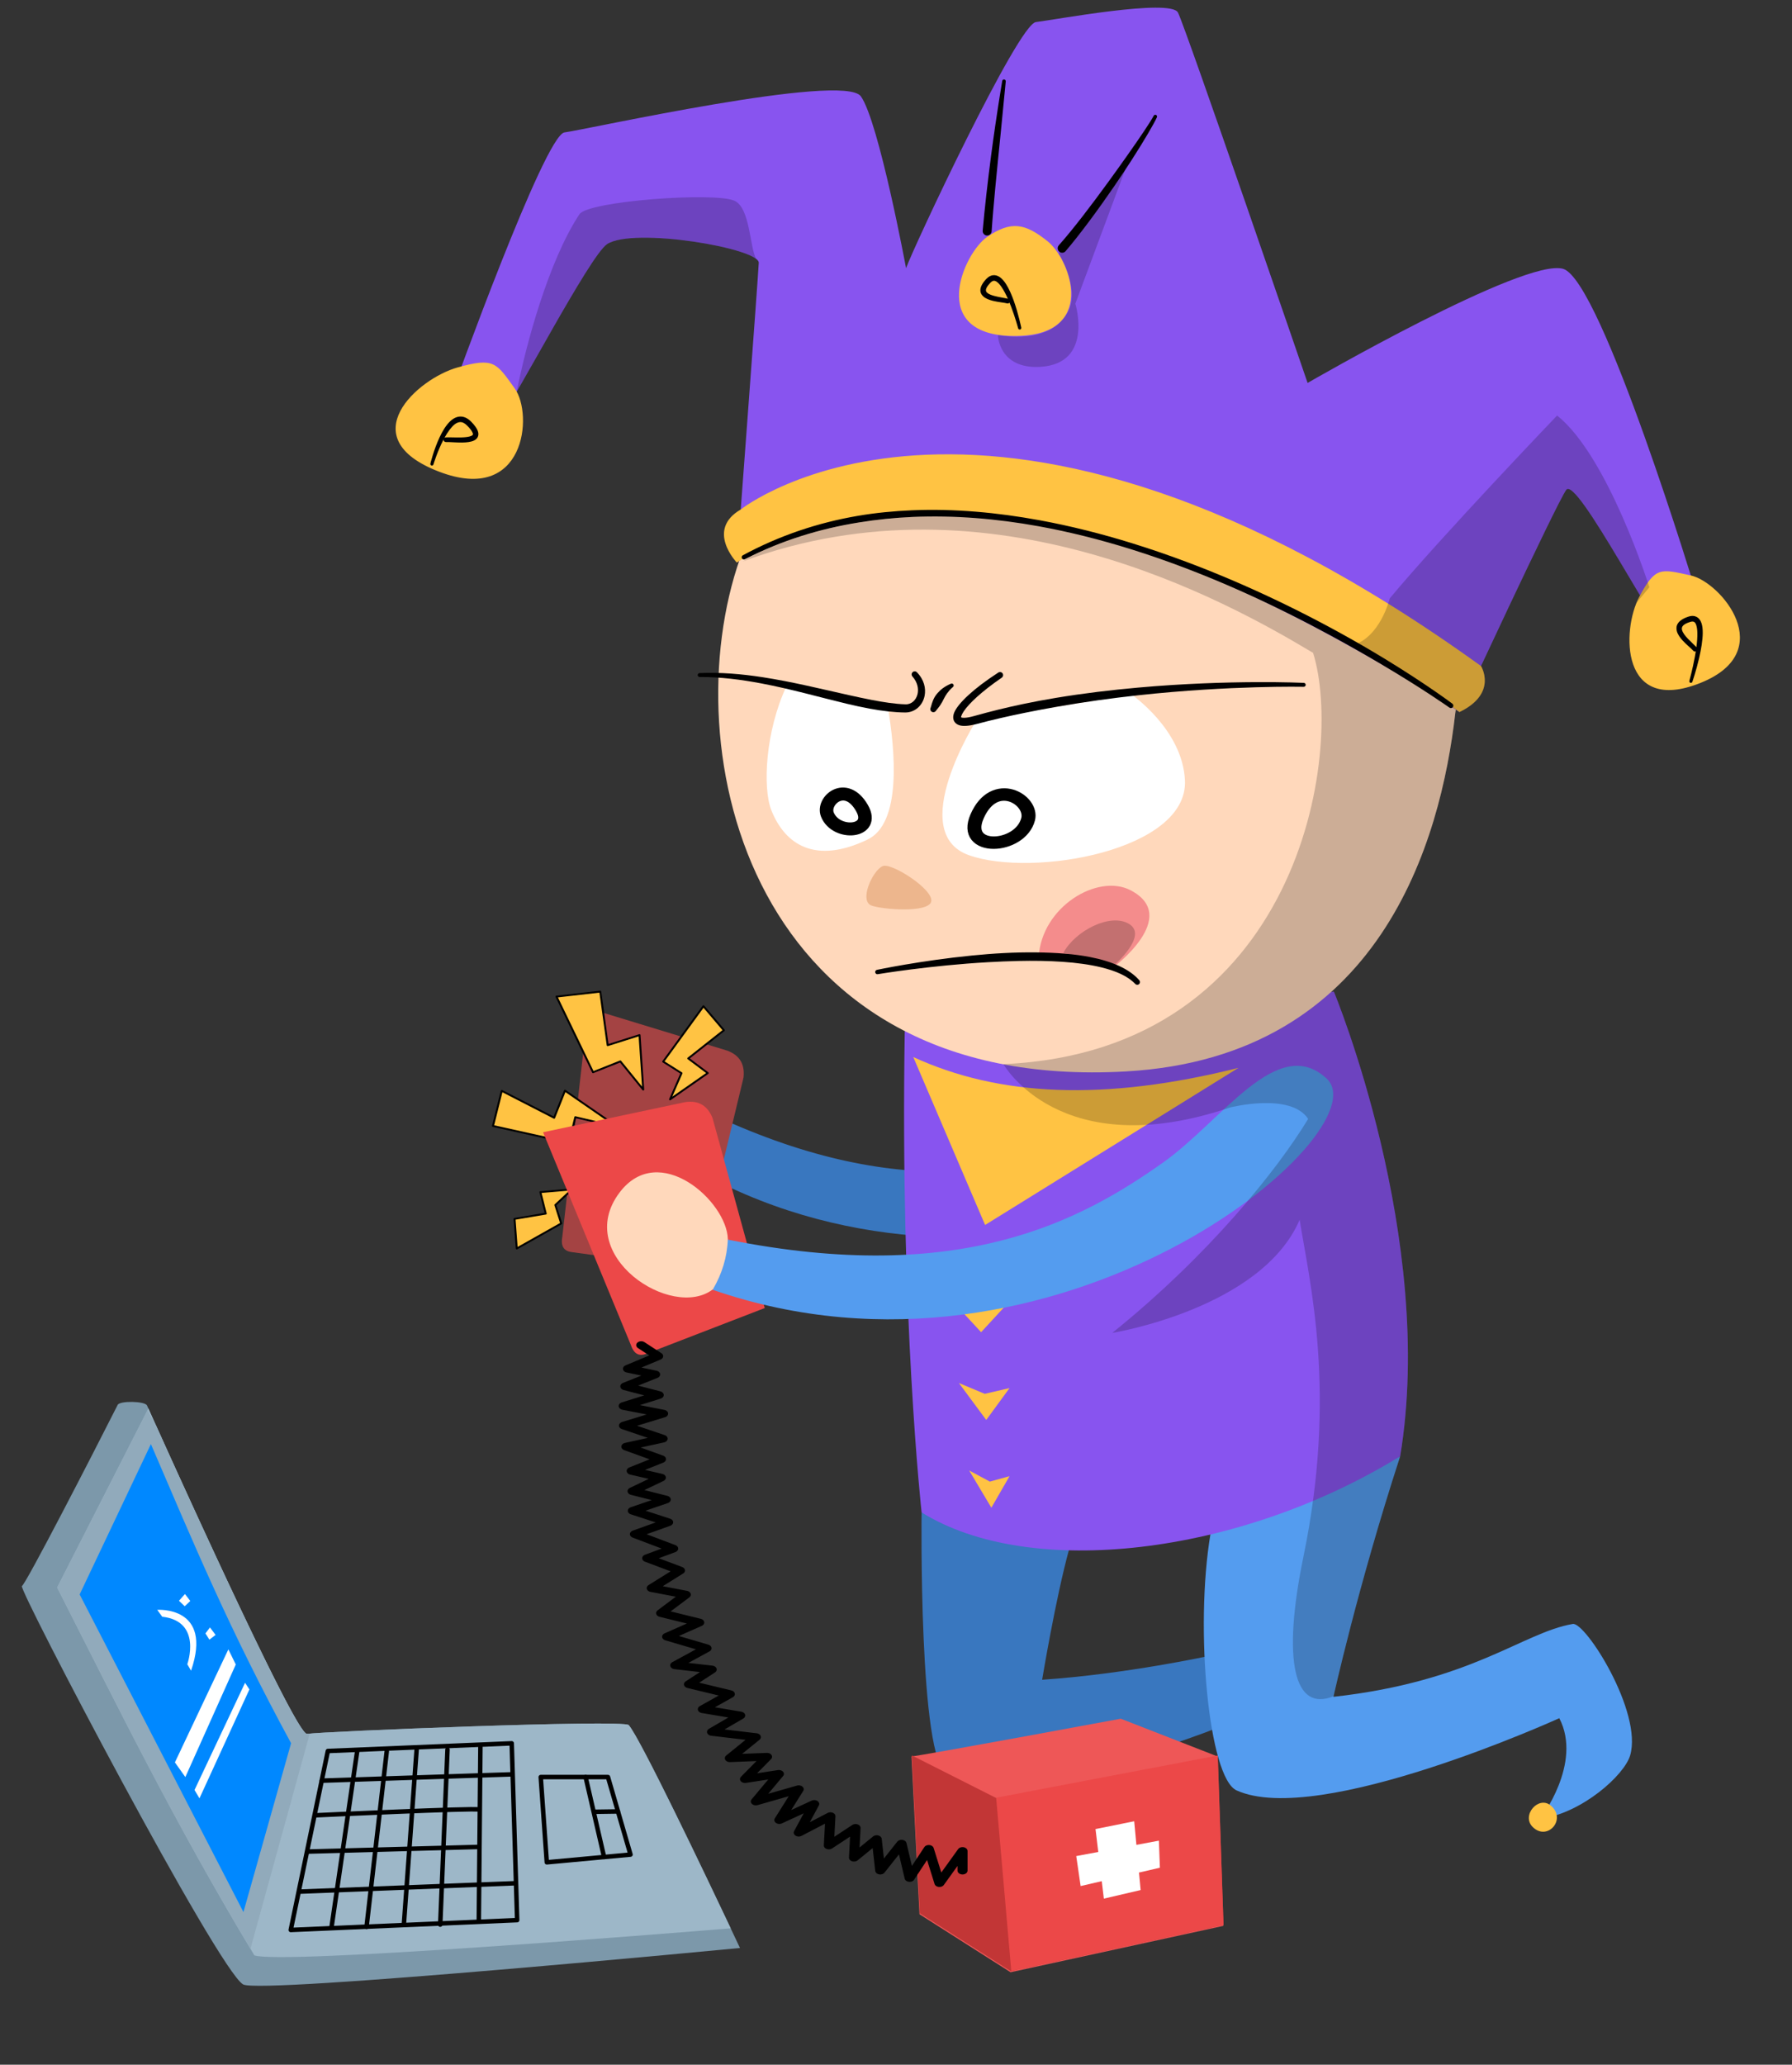 <?xml version="1.0" encoding="UTF-8" standalone="no"?>
<svg
   xmlns:dc="http://purl.org/dc/elements/1.1/"
   xmlns:cc="http://creativecommons.org/ns#"
   xmlns:rdf="http://www.w3.org/1999/02/22-rdf-syntax-ns#"
   xmlns:svg="http://www.w3.org/2000/svg"
   xmlns="http://www.w3.org/2000/svg"
   xmlns:sodipodi="http://sodipodi.sourceforge.net/DTD/sodipodi-0.dtd"
   xmlns:inkscape="http://www.inkscape.org/namespaces/inkscape"
   width="100%"
   height="100%"
   viewBox="0 0 799 920"
   version="1.1"
   xml:space="preserve"
   style="fill-rule:evenodd;clip-rule:evenodd;stroke-linecap:round;stroke-linejoin:round;stroke-miterlimit:1.5;"
   id="svg161"
   sodipodi:docname="jester_bluescreen.svg"
   inkscape:version="1.0.1 (3bc2e813f5, 2020-09-07)"><rect x="0" y="0" width="799" height="920" fill="#333333" stroke="none"/><defs
   id="defs165" /><sodipodi:namedview
   pagecolor="#ffffff"
   bordercolor="#666666"
   borderopacity="1"
   objecttolerance="10"
   gridtolerance="10"
   guidetolerance="10"
   inkscape:pageopacity="0"
   inkscape:pageshadow="2"
   inkscape:window-width="1998"
   inkscape:window-height="1081"
   id="namedview163"
   showgrid="false"
   inkscape:zoom="0.69093801"
   inkscape:cx="-1.1040587"
   inkscape:cy="381.79347"
   inkscape:window-x="26"
   inkscape:window-y="23"
   inkscape:window-maximized="0"
   inkscape:current-layer="g159"
   inkscape:document-rotation="0" />
    <g
   transform="matrix(1,0,0,1,-352,-566)"
   id="g159">
        <g
   id="colour">
            
            
            
            
            
            
            
            
            
            
            
            
            
            
            
            
            
            
            
            
            
            
            
            
        </g>
        
        <g
   id="g1022"
   transform="matrix(-1,0,0,1,1492.154,-16.153)"><g
     transform="matrix(1.007,-0.293,0.297,1.022,-329.466,137.273)"
     id="g4"
     style="clip-rule:evenodd;fill-rule:evenodd;stroke-linecap:round;stroke-linejoin:round;stroke-miterlimit:1.5">
                <path
   d="m 827.34,1169.46 c -142.046,49.12 -276.141,-65.09 -252.54,-86.84 20.212,-18.62 42.865,17.32 67.418,34.65 33.675,23.76 83.08,50.82 179.007,31.54"
   style="fill:#3977bf"
   id="path2" />
            </g><g
     transform="translate(129.093,-9.413)"
     id="g8"
     style="clip-rule:evenodd;fill-rule:evenodd;stroke-linecap:round;stroke-linejoin:round;stroke-miterlimit:1.5">
                <path
   d="m 467.77,1361.29 c 34.2,13.29 96.059,31.85 121.146,20.48 12.581,-5.7 11.23,-116.29 11.23,-116.29 l -65.794,16.33 c 6.061,21.98 12.047,58.23 12.047,58.23 -37.596,-2.54 -75.078,-10.77 -75.078,-10.77 z"
   style="fill:#3977bf"
   id="path6" />
            </g><path
     d="m 515.862,1231.05 c 18.989,58.26 29.749,107.18 29.749,107.18 -61.9,-6.88 -84.325,-28.63 -106.717,-32.47 -5.634,-0.97 -31.258,39.33 -25.564,58.61 2.557,8.66 21.192,25.6 40.124,28.28 0,0 -19.067,-24.71 -8.54,-44.9 0,0 107.252,48.78 143.891,32.17 12.419,-5.63 18.751,-72.15 11.61,-114.41 z"
     style="clip-rule:evenodd;fill:#549cef;fill-rule:evenodd;stroke-linecap:round;stroke-linejoin:round;stroke-miterlimit:1.5"
     id="path10" /><path
     d="m 515.862,1231.05 c 72.024,44.25 165.053,55.05 213.377,25.01 0,0 9.631,-86.93 7.509,-214.47 L 545.421,1024 c 0,0 -45.704,109.94 -29.559,207.05 z"
     style="clip-rule:evenodd;fill:#8854ef;fill-rule:evenodd;stroke-linecap:round;stroke-linejoin:round;stroke-miterlimit:1.5"
     id="path12" /><path
     d="m 690.029,1239.9 8.102,14.07 9.899,-16.6 -9.217,4.96 z m 0.003,-39.24 10.39,14.21 12.187,-16.47 -11.505,4.82 z m -0.586,-39.28 13.267,14.38 15.063,-16.3 -14.381,4.66 z m 43.509,-108.23 c -38.054,17.5 -84.918,19.88 -144.997,4.82 l 112.971,70.01 z"
     style="clip-rule:evenodd;fill:#ffc343;fill-rule:evenodd;stroke-linecap:round;stroke-linejoin:round;stroke-miterlimit:1.5"
     id="path14" /><g
     transform="rotate(-12.537,612.699,1048.617)"
     id="g18"
     style="clip-rule:evenodd;fill-rule:evenodd;stroke-linecap:round;stroke-linejoin:round;stroke-miterlimit:1.5">
                <path
   d="m 875.279,1089.37 -64.751,5.01 c -6.111,0.93 -8.943,4.6 -9.532,10.15 l 1.552,87.87 55.912,4.61 c 3.4,0.42 5.801,-0.81 6.005,-5.68 z"
   style="fill:#a44343"
   id="path16" />
            </g><g
     transform="matrix(0.864,-0.102,0.097,0.82,5.272,287.855)"
     id="g22"
     style="clip-rule:evenodd;fill:#ffc343;fill-opacity:1;fill-rule:evenodd;stroke:#000000;stroke-linecap:round;stroke-linejoin:round;stroke-miterlimit:1.5;stroke-opacity:1">
                <path
   d="m 892.986,1116.29 15.952,3.46 -4.019,11.19 15.563,4.79 -2.904,15.73 -21.122,-16.24 4.097,-9.51 z m -19.6,-36.23 29.152,-16.24 3.88,15.22 28.276,-11.1 2.361,19.36 -39.703,4.25 -1.682,-14.17 z m -24.861,-18.22 -17.601,-16.48 10.802,-6.61 -16.431,-17.34 11.841,-11.6 17.157,32.23 -10.011,5.04 z m 14.242,-3.55 5.158,-28.96 15.601,7.42 6.999,-28.24 21.986,5.44 -23.154,38.23 -13.246,-7.55 z"
   style="fill:#ffc343;fill-opacity:1;stroke:#000000;stroke-opacity:1"
   id="path20" />
            </g><g
     transform="rotate(16.386,896.031,1166.98)"
     id="g26"
     style="clip-rule:evenodd;fill-rule:evenodd;stroke-linecap:round;stroke-linejoin:round;stroke-miterlimit:1.5">
                <path
   d="m 875.279,1089.37 -64.751,5.01 c -6.111,0.93 -8.943,4.6 -9.532,10.15 l 1.552,87.87 55.912,4.61 c 3.4,0.42 5.801,-0.81 6.005,-5.68 z"
   style="fill:#ec4848"
   id="path24" />
            </g><g
     transform="matrix(1.084,0,0,1.084,-74.416,-110.84)"
     id="g30"
     style="clip-rule:evenodd;fill-rule:evenodd;stroke-linecap:round;stroke-linejoin:round;stroke-miterlimit:1.5">
                <path
   d="m 827.34,1169.46 c -142.046,49.12 -276.141,-65.09 -252.54,-86.84 20.212,-18.62 42.865,17.32 67.418,34.65 33.675,23.76 83.08,50.82 179.007,31.54"
   style="fill:#549cef"
   id="path28" />
            </g><path
     d="m 815.631,1134.25 c 0.438,-16.8 30.698,-43.96 48.275,-20.73 21.128,27.93 -23.402,57.23 -41.648,43.1 -3.991,-6.85 -6.338,-14.26 -6.627,-22.37 z m -5.413,-303.234 c -0.381,-1.086 -10.172,-32.342 -10.172,-32.342 L 651.85,785.19 l -163.988,89.78 3.457,25.192 c 6.466,56.075 32.922,152.908 146.728,159.398 168.032,9.59 202.022,-143.526 172.171,-228.544 z"
     style="clip-rule:evenodd;fill:#ffd8bb;fill-rule:evenodd;stroke-linecap:round;stroke-linejoin:round;stroke-miterlimit:1.5"
     id="path32" /><g
     transform="matrix(-0.981,-0.049,0.06,-1.199,1403.62,2172.01)"
     id="g36"
     style="clip-rule:evenodd;fill-rule:evenodd;stroke-linecap:round;stroke-linejoin:round;stroke-miterlimit:1.5">
                <path
   d="m 722.752,960.164 c 2.543,-1.5 23.043,-4.085 27.218,-0.693 4.407,3.58 -14.518,15.008 -19.873,14.936 -4.233,-0.057 -12.114,-11.43 -7.345,-14.243 z"
   style="fill:#edb68d"
   id="path34" />
            </g><path
     d="m 704.791,903.123 c 0,0 31.796,50.065 3.29,60.109 -28.507,10.045 -97.66,-2.124 -96.263,-33.294 1.021,-22.799 23.965,-38.42 23.965,-38.42 z m 84.611,-15.395 -44.914,8.284 c -3.695,21.395 -6.263,52.979 8.838,60.223 23.34,11.196 36.798,2.293 42.906,-13.047 3.934,-9.879 2.726,-35.184 -6.83,-55.46 z"
     style="clip-rule:evenodd;fill:#ffffff;fill-rule:evenodd;stroke-linecap:round;stroke-linejoin:round;stroke-miterlimit:1.5"
     id="path38" /><g
     transform="matrix(1.072,0.213,-0.172,0.868,130.835,-5.511)"
     id="g42"
     style="clip-rule:evenodd;fill-rule:evenodd;stroke-linecap:round;stroke-linejoin:round;stroke-miterlimit:1.5">
                <path
   d="m 641.619,1016.26 c 0,0 -31.369,-18.382 -13.11,-36.455 11.744,-11.626 36.895,-0.675 42.078,24.035"
   style="fill:#f48c8c"
   id="path40" />
            </g><path
     d="m 736.17,701.648 c -2.948,-8.496 -49.878,-108.732 -57.888,-109.66 -8.011,-0.927 -60.011,-10.651 -63.347,-4.251 -3.335,6.4 -57.799,165.046 -57.799,165.046 0,0 -96.841,-56.05 -113.982,-50.826 -17.141,5.223 -59.564,145.246 -59.564,145.246 l 5.58,29.827 c 11.369,-10.741 47.969,-83.331 52.678,-76.569 4.709,6.761 47.556,98.957 47.556,98.957 151.164,-96.893 259.638,-111.406 322.238,-66.613 0,0 -9.512,-127.059 -9.797,-133.536 -0.285,-6.476 55.94,-16.047 67.628,-8.342 7.818,5.154 41.498,70.209 46.585,75.562 5.087,5.352 22.588,-9.375 22.588,-9.375 0,0 -41.324,-114.898 -50.188,-115.959 -8.864,-1.061 -124.535,-26.887 -132.159,-16.056 -8.021,11.395 -20.129,76.549 -20.129,76.549 z"
     style="clip-rule:evenodd;fill:#8854ef;fill-rule:evenodd;stroke-linecap:round;stroke-linejoin:round;stroke-miterlimit:1.5"
     id="path44" /><path
     d="m 1074.61,1208.4 c 0.92,-1.95 12.11,-2.17 13.08,-0.25 11.07,21.91 41.04,80.05 42.69,80.71 2.01,0.81 -87.52,171.34 -98.65,177.53 -7.78,4.32 -221.512,-16.25 -221.512,-16.25 0,0 43.352,-92.29 49.61,-99.32 2.302,-2.58 136.912,2.84 143.452,3.93 5.43,0.9 71.16,-145.99 71.33,-146.35 z"
     style="clip-rule:evenodd;fill:#7c98aa;fill-rule:evenodd;stroke-linecap:round;stroke-linejoin:round;stroke-miterlimit:1.5"
     id="path46" /><path
     d="m 1074,1209.76 40.67,79.77 c -27.94,54.92 -51.9,104.01 -87.94,163.91 -12.18,4.11 -183.451,-9.69 -212.377,-12.06 10.985,-23.2 40.405,-84.87 45.475,-90.56 2.302,-2.58 136.912,2.84 143.452,3.93 5.12,0.85 64.08,-130.2 70.72,-144.99 z"
     style="clip-rule:evenodd;fill:#9db7c8;fill-rule:evenodd;stroke-linecap:round;stroke-linejoin:round;stroke-miterlimit:1.5"
     id="path48" /><path
     d="m 1074.35,1210.44 40.32,79.09 c -27.49,54.02 -51.11,102.41 -86.18,160.99 l -26.45,-95.91 c 0.58,0.06 1,0.1 1.24,0.14 4.6,0.77 52.65,-104.93 67.19,-137.14 z"
     style="clip-rule:evenodd;fill:#91aabb;fill-rule:evenodd;stroke-linecap:round;stroke-linejoin:round;stroke-miterlimit:1.5"
     id="path50" /><g
     transform="matrix(1.012,0,0,1.127,1.462,-204.731)"
     id="g54"
     style="clip-rule:evenodd;fill-rule:evenodd;stroke-linecap:round;stroke-linejoin:round;stroke-miterlimit:1.5">
                <path
   d="m 586.242,1459.65 2.544,-67 42.604,-14.91 c 0,0 87.922,14.64 92.217,14.91 l -3.531,62.4 -40.126,22.93 z"
   style="fill:#ee5757"
   id="path52" />
            </g><path
     d="m 733.534,1364.36 c 0.027,0.01 0.051,0.01 0.074,0.01 l -3.573,70.31 -40.599,25.83 -94.814,-20.65 2.512,-73.67 93.781,19.69 z"
     style="clip-rule:evenodd;fill:#c23636;fill-rule:evenodd;stroke-linecap:round;stroke-linejoin:round;stroke-miterlimit:1.5"
     id="path56" /><path
     d="m 695.997,1383.18 -6.747,77.28 -94.628,-20.6 2.574,-75.49 z"
     style="clip-rule:evenodd;fill:#ec4848;fill-rule:evenodd;stroke-linecap:round;stroke-linejoin:round;stroke-miterlimit:1.5"
     id="path58" /><path
     d="m 633.467,1404.19 0.984,-10.51 17.243,3.46 -1.224,10.22 9.816,1.83 -1.954,13.36 -9.42,-2.18 -0.932,7.78 -16.4,-3.82 0.73,-7.8 -9.321,-2.15 0.45,-12.06 z"
     style="clip-rule:evenodd;fill:#ffffff;fill-rule:evenodd;stroke-linecap:round;stroke-linejoin:round;stroke-miterlimit:1.5"
     id="path60" /><path
     d="m 448.698,1386.68 c 2.723,-2.3 6.063,-1.2 8.054,1.13 1.992,2.33 2.634,5.89 -0.04,8.48 -6.54,6.35 -15.227,-3.51 -8.014,-9.61 z m 31.135,-507.763 c 0,0 -7.68,12.162 9.571,20.501 0,0 200.947,-144.668 322.238,-66.613 0,0 13.969,-14.511 -1.765,-23.631 0,0 -110.83,-88.303 -330.044,69.743 z m -93.504,-40.366 c -13.459,2.927 -39.412,33.844 -4.41,47.885 35.763,14.346 35.234,-23.474 27.355,-38.292 -7.252,-13.64 -9.486,-12.519 -22.945,-9.593 z m 524.296,-83.275 c -8.307,11.572 -4.662,51.793 33.784,37.038 39.284,-15.077 9.446,-41.498 -8.279,-46.436 -16.314,-4.545 -17.198,-2.174 -25.505,9.398 z M 673.193,689.549 c -10.784,8.568 -22.582,42.681 15.128,42.329 38.532,-0.361 22.129,-37.035 11.691,-44.161 -10.729,-7.327 -16.928,-6.026 -26.819,1.832 z"
     style="clip-rule:evenodd;fill:#ffc343;fill-rule:evenodd;stroke-linecap:round;stroke-linejoin:round;stroke-miterlimit:1.5"
     id="path62" /><path
     d="m 1010.37,1358.9 c 27.69,-50.97 43.2,-88.44 62.5,-133.29 l 31.77,67 -73.03,141.53 z"
     style="clip-rule:evenodd;fill:#0088ff;fill-rule:evenodd;stroke-linecap:round;stroke-linejoin:round;stroke-miterlimit:1.5"
     id="path64" /><path
     d="m 1030.89,1331.98 22.53,47.76 -2.2,3.72 -22.27,-48.53 z m 4.14,-8.15 22.48,50.15 4.66,-6.53 -23.84,-50.37 z m 21.61,-0.12 c 0,0 -6.87,-19.16 11.18,-21.17 l 2.23,-3.07 c 0,0 -25.04,-1.85 -15.08,27.12 z m -12.61,-13.07 2.76,2.12 1.77,-2.79 -2.02,-2.66 z m 11.28,-15.12 2.49,2.35 2.56,-2.44 -2.67,-3 z"
     style="clip-rule:evenodd;fill:#ffffff;fill-rule:evenodd;stroke-linecap:round;stroke-linejoin:round;stroke-miterlimit:1.5"
     id="path66" /><g
     id="lighting">
            <path
   d="m 554.691,873.058 c -13.865,44.097 5.732,177.502 138.081,183.252 0,0 -25.332,44.97 -101.088,19.31 0,0 -26.888,-6.86 -34.8,5.09 13.973,23.06 44.432,60.83 87.351,95.37 0,0 -66.45,-10.71 -83.556,-50.41 -4.361,27.55 -16.816,76.81 -1.725,149.92 9.663,46.81 4.204,69.6 -13.401,62.37 -0.869,-3.9 -11.507,-51.12 -29.691,-106.91 l -0.186,-1.14 C 500.072,1133.09 545.421,1024 545.421,1024 l 1.156,0.11 C 507.918,989.207 495.48,936.246 491.319,900.162 l -0.249,-1.81 -1.666,1.066 -0.4,-0.197 c -16.693,-8.312 -9.206,-20.249 -9.171,-20.304 -12.918,-27.579 -34.705,-73.746 -37.985,-78.456 -2.992,-4.296 -18.855,23.435 -32.945,46.99 0.123,0.228 0.247,0.458 0.371,0.693 0.429,0.806 0.836,1.68 1.215,2.608 l -5.735,-6.926 c 0,0 18.305,-58.336 41.132,-76.527 0,0 51.363,53.586 74.641,81.505 0,0 4.144,17.623 17.029,21.046 174.464,-101.933 271.39,-37.551 271.39,-37.551 -110.652,-40.944 -215.793,17.677 -254.255,40.759 z m 88.489,138.982 c 0,0 -14.904,-12.925 -6.566,-18.129 8.338,-5.204 24.154,2.979 29.428,12.819 z M 803.023,697.495 c 2.843,-5.015 2.631,-22.853 9.741,-25.934 8.966,-3.886 65.158,0.156 69.048,6.064 13.859,21.048 23.766,58.092 27.858,78.546 l 0.095,0.481 c -11.556,-19.745 -34.082,-61.631 -40.292,-65.725 -10.656,-7.024 -58.331,0.311 -66.45,6.568 z m -107.896,33.996 c -14.979,2.43 -26.86,-1.136 -31.558,-11.299 -4.698,-10.163 4.574,-25.228 4.574,-25.228 l -31.221,-41.344 23.773,63.852 c 0,0 -8.252,26.633 15.478,28.135 18.619,1.179 19.201,-14.156 18.954,-14.116 z"
   style="fill-opacity:0.2"
   id="path69" />
        </g><g
     id="line">
            <g
   transform="matrix(0.998,0.068,-0.06,0.886,60.028,58.453)"
   id="g74">
                <path
   d="m 687.601,879.122 c 9.143,6.099 15.256,11.636 17.968,15.629 0.581,0.857 0.985,1.618 1.187,2.285 0.076,0.254 0.216,0.461 0.052,0.576 -0.292,0.206 -0.723,0.272 -1.269,0.313 -1.148,0.086 -2.669,-0.107 -4.58,-0.564 -7.227,-1.696 -14.57,-3.145 -21.935,-4.302 -4.913,-0.771 -9.834,-1.42 -14.731,-1.956 -12.679,-1.387 -25.188,-2.077 -36.976,-2.354 -41.399,-0.974 -73.89,3.284 -73.89,3.284 -0.481,0.055 -0.831,0.54 -0.782,1.082 0.05,0.541 0.48,0.936 0.961,0.88 0,0 32.417,-3.256 73.608,-1.411 11.697,0.524 24.1,1.473 36.678,2.97 4.847,0.577 9.72,1.227 14.59,1.962 7.289,1.101 14.573,2.379 21.738,3.958 3.507,0.757 5.983,0.685 7.47,0.099 1.225,-0.484 1.984,-1.287 2.375,-2.259 0.47,-1.165 0.467,-2.731 -0.386,-4.576 -1.944,-4.203 -9.003,-10.995 -20.715,-18.294 -0.657,-0.424 -1.495,-0.168 -1.871,0.572 -0.377,0.739 -0.149,1.683 0.508,2.106 z"
   id="path72" />
            </g>
            <g
   transform="matrix(0.913,0.407,-0.362,0.811,391.141,-113.656)"
   id="g78">
                <path
   d="m 716.622,867.725 c -1.587,4.865 -0.759,9.246 1.144,12.297 2.509,4.022 6.939,5.701 10.89,3.729 4.383,-2.242 9.005,-5.326 13.799,-9.026 2.774,-2.142 5.609,-4.488 8.497,-6.978 9.611,-8.286 19.91,-18.051 31.023,-26.717 7.632,-5.952 15.613,-11.433 24.006,-15.574 0.446,-0.209 0.658,-0.787 0.472,-1.29 -0.185,-0.502 -0.699,-0.741 -1.145,-0.532 -8.661,3.836 -16.974,9.005 -24.902,14.753 -11.414,8.276 -22.066,17.654 -31.836,25.801 -2.879,2.401 -5.673,4.706 -8.387,6.845 -4.573,3.602 -8.906,6.745 -13.072,9.002 -2.386,1.324 -5.093,0.22 -6.736,-2.176 -1.511,-2.204 -2.179,-5.447 -1.156,-9.142 0.243,-0.807 -0.141,-1.684 -0.858,-1.958 -0.717,-0.273 -1.496,0.159 -1.739,0.966 z"
   id="path76" />
            </g>
            <g
   transform="matrix(0.998,0.068,-0.06,0.886,60.028,58.453)"
   id="g82">
                <path
   d="m 720.105,891.695 c -0.264,-0.75 -0.456,-1.447 -0.705,-2.141 -0.176,-0.491 -0.357,-0.956 -0.561,-1.411 -0.271,-0.605 -0.56,-1.185 -0.894,-1.726 -0.354,-0.574 -0.75,-1.103 -1.187,-1.603 -1.545,-1.764 -3.392,-3.222 -6.268,-4.366 -0.428,-0.253 -0.959,-0.068 -1.184,0.414 -0.225,0.481 -0.061,1.078 0.367,1.332 1.178,0.989 2.013,1.982 2.758,2.972 0.586,0.778 1.009,1.574 1.453,2.365 0.311,0.554 0.583,1.124 0.901,1.675 0.328,0.571 0.679,1.129 1.064,1.686 0.584,0.843 1.235,1.609 1.95,2.474 0.409,0.716 1.259,0.923 1.895,0.463 0.636,-0.461 0.821,-1.417 0.411,-2.134 z"
   id="path80" />
            </g>
            <g
   transform="matrix(1.1,-0.033,0.03,1,-94.188,15.637)"
   id="g86">
                <path
   d="m 738.764,1023.04 c 0,0 -17.392,-4.66 -38.346,-7.65 -4.209,-0.6 -8.561,-1.13 -12.945,-1.52 -4.348,-0.39 -8.728,-0.64 -13.026,-0.73 -7.745,-0.16 -15.235,0.16 -21.806,1.35 -8.901,1.6 -16.121,4.75 -20.235,9.67 -0.423,0.49 -0.409,1.26 0.03,1.72 0.44,0.47 1.14,0.45 1.563,-0.03 3.12,-3.4 8,-5.52 13.917,-6.91 4.705,-1.1 10.064,-1.72 15.78,-1.96 5.738,-0.25 11.827,-0.13 17.958,0.22 4.007,0.23 8.031,0.55 11.987,0.93 23.609,2.22 44.739,6.83 44.739,6.83 0.48,0.11 0.955,-0.22 1.061,-0.75 0.106,-0.53 -0.197,-1.05 -0.677,-1.17 z"
   id="path84" />
            </g>
            <g
   transform="rotate(-10.34,412.185,874.521)"
   id="g90">
                <path
   d="m 384.892,867.402 c -0.021,0.829 -0.029,1.658 -0.028,2.473 0.011,5.806 0.485,10.924 0.485,10.924 0.047,0.385 -0.227,0.736 -0.613,0.784 -0.385,0.047 -0.736,-0.228 -0.784,-0.613 0,0 -0.785,-5.16 -1.062,-11.047 -0.181,-3.844 -0.139,-7.99 0.436,-11.231 0.292,-1.643 0.734,-3.064 1.323,-4.133 0.669,-1.214 1.553,-2.009 2.591,-2.344 1.024,-0.33 2.253,-0.237 3.692,0.543 4.448,2.443 4.913,5.014 3.914,7.218 -0.595,1.312 -1.838,2.572 -3.292,3.677 -2.017,1.532 -4.424,2.788 -5.495,3.642 -0.34,0.279 -0.804,0.307 -1.167,0.107 z m 0.069,-1.902 c 0.972,-0.757 2.71,-1.79 4.36,-2.997 1.427,-1.045 2.81,-2.21 3.358,-3.484 0.584,-1.358 -0.186,-2.624 -2.926,-4.072 -0.689,-0.369 -1.257,-0.509 -1.745,-0.351 -0.537,0.173 -0.917,0.667 -1.261,1.313 -0.455,0.856 -0.795,1.968 -1.061,3.239 -0.393,1.879 -0.614,4.083 -0.725,6.352 z"
   id="path88" />
            </g>
            <g
   transform="matrix(0.935,0.355,-0.323,0.849,610.374,-156.13)"
   id="g94">
                <path
   d="m 384.881,867.487 c -0.017,0.747 -0.024,1.493 -0.024,2.228 0.005,5.862 0.491,11.066 0.491,11.066 0.052,0.423 -0.218,0.814 -0.603,0.871 -0.385,0.057 -0.74,-0.241 -0.792,-0.664 0,0 -1.001,-6.658 -1.138,-13.483 -0.064,-3.252 0.077,-6.539 0.584,-9.182 0.328,-1.704 0.824,-3.152 1.478,-4.209 0.705,-1.138 1.61,-1.857 2.683,-2.108 0.941,-0.22 2.049,-0.078 3.33,0.616 4.619,2.541 4.982,5.278 3.889,7.558 -0.628,1.31 -1.894,2.572 -3.359,3.671 -1.996,1.496 -4.345,2.72 -5.4,3.558 -0.342,0.281 -0.79,0.296 -1.139,0.078 z m 0.074,-2.068 c 1.112,-0.877 3.293,-2.137 5.16,-3.617 1.099,-0.872 2.094,-1.806 2.554,-2.818 0.302,-0.662 0.234,-1.348 -0.355,-2.052 -0.519,-0.62 -1.342,-1.226 -2.519,-1.849 -0.666,-0.357 -1.228,-0.499 -1.717,-0.386 -0.475,0.11 -0.841,0.476 -1.16,0.974 -0.517,0.809 -0.892,1.93 -1.184,3.239 -0.425,1.902 -0.661,4.169 -0.779,6.509 z"
   id="path92" />
            </g>
            <g
   transform="matrix(-1.156,0.551,0.372,0.78,1064.54,-110.132)"
   id="g98">
                <path
   d="m 384.639,866.932 c 0.013,0.048 0.028,0.095 0.045,0.141 0.218,0.583 0.714,0.795 1.107,0.472 1.005,-0.798 3.194,-1.94 5.123,-3.343 1.412,-1.026 2.68,-2.215 3.38,-3.448 0.457,-0.805 0.694,-1.659 0.714,-2.51 0.023,-0.967 -0.228,-1.991 -0.94,-2.998 -0.635,-0.898 -1.716,-1.836 -3.392,-2.754 -1.667,-0.889 -3.002,-0.805 -4.058,-0.099 -1.186,0.794 -2.064,2.396 -2.629,4.553 -0.699,2.667 -0.948,6.218 -0.932,9.794 0.032,7.108 1.053,14.29 1.053,14.29 0.055,0.442 0.341,0.736 0.639,0.655 0.298,-0.08 0.496,-0.504 0.442,-0.946 0,0 -0.726,-6.961 -0.552,-13.807 z m 0.032,-0.993 c 0.067,-1.731 0.198,-3.432 0.418,-4.988 0.379,-2.679 0.978,-4.926 2.166,-5.841 0.706,-0.544 1.605,-0.523 2.754,0.103 1.163,0.617 1.987,1.22 2.527,1.833 0.36,0.408 0.589,0.729 0.585,1.125 -0.003,0.285 -0.117,0.55 -0.266,0.824 -0.558,1.024 -1.608,1.965 -2.747,2.845 -1.924,1.486 -4.106,2.745 -5.106,3.592 -0.147,0.121 -0.26,0.3 -0.331,0.507 z"
   id="path96" />
            </g>
            <g
   transform="matrix(0.996,-0.058,0.081,0.887,-65.225,158.817)"
   id="g102">
                <path
   d="m 674.106,932.887 c 2.268,15.35 28.351,18.493 22.859,0.112 -6.13,-20.516 -24.322,-10.021 -22.859,-0.112 z"
   style="fill:none;stroke:#000000;stroke-width:6.24px"
   id="path100" />
            </g>
            <g
   transform="matrix(-0.673,-0.132,-0.15,0.647,1364.86,430.499)"
   id="g106">
                <path
   d="m 674.106,932.887 c 2.268,15.35 28.351,18.493 22.859,0.112 -6.13,-20.516 -24.322,-10.021 -22.859,-0.112 z"
   style="fill:none;stroke:#000000;stroke-width:8.75px"
   id="path104" />
            </g>
            <g
   transform="matrix(1.194,0,0,0.922,-164.25,112.647)"
   id="g110">
                <path
   d="m 733.035,1413.24 v -9.47 l 8.617,15.51 3.988,-16.52 7.145,14.04 3.024,-16.55 7.957,12.99 1.314,-15.2 8.486,8.97 -0.585,-14.39 9.972,8.49 -0.588,-14.17 11.836,7.97 -5.789,-13.87 13.028,7.78 -7.239,-14.9 16.017,5.92 -8.61,-13.33 12.659,2.52 -8.234,-10.79 13.895,0.69 -9.71,-10.2 16.372,-2.51 -10.529,-7.94 13.949,-3.02 -10.082,-7.3 15.264,-4.75 -8.49,-7.15 13.617,-2.02 -11.683,-8.24 14.706,-5.59 -11.99,-6.86 14.227,-4.54 -9.209,-8.94 12.726,-3.15 -10.544,-8.51 12.231,-5.93 -9.699,-4.65 14.282,-6.99 -12.401,-5.74 13.182,-5.55 -12.282,-5.43 12.38,-4.05 -10.57,-6.54 10.903,-3.26 -10.944,-5.67 12.929,-6.05 -13.548,-3.85 14.429,-6.33 -14.598,-5.77 14.714,-3.69 -13.081,-5.3 12.48,-4.19 -11.144,-5.76 10.143,-2.75 -11.269,-6.09 6.327,-5.33"
   style="fill:none;stroke:#000000;stroke-width:3.75px"
   id="path108" />
            </g>
            <path
   d="m 702.007,684.958 c -0.843,-9.61 -2.25,-21.984 -3.751,-33.457 -0.612,-4.675 -1.239,-9.197 -1.845,-13.323 -1.69,-11.516 -3.116,-19.934 -3.116,-19.934 -0.058,-0.434 -0.458,-0.74 -0.892,-0.682 -0.434,0.058 -0.74,0.457 -0.682,0.892 0,0 0.976,10.161 2.29,23.4 0.72,7.26 1.575,15.437 2.32,23.38 0.672,7.158 1.293,14.118 1.687,20.029 0.085,1.101 1.047,1.926 2.147,1.842 1.101,-0.085 1.926,-1.047 1.842,-2.147 z"
   id="path112" />
            <path
   d="m 668.07,691.459 c -6.418,-7.2 -14.55,-17.902 -22.041,-28.191 -2.935,-4.033 -5.772,-8 -8.369,-11.674 -5.847,-8.274 -10.434,-15.062 -11.9,-17.862 -0.193,-0.394 -0.668,-0.557 -1.062,-0.364 -0.393,0.193 -0.557,0.668 -0.364,1.062 1.329,2.909 5.507,10.073 11.044,18.701 2.441,3.805 5.153,7.887 7.987,12.019 7.277,10.608 15.356,21.532 21.693,28.94 0.726,0.831 1.99,0.917 2.822,0.191 0.831,-0.726 0.917,-1.991 0.19,-2.822 z"
   id="path114" />
            <g
   transform="matrix(1,0,0,0.846,0,137.134)"
   id="g118">
                <path
   d="m 493.885,898.734 c 0,0 11.478,-9.635 30.627,-23.034 6.249,-4.374 13.306,-9.166 21.052,-14.153 24.577,-15.826 56.08,-33.652 90.586,-46.345 13.322,-4.901 27.088,-9.046 41.062,-12.03 18.512,-3.953 37.388,-5.832 56.074,-4.864 8.034,0.416 16.029,1.395 23.958,2.912 17.407,3.328 34.488,9.424 50.755,19.358 0.486,0.304 1.09,0.084 1.347,-0.491 0.258,-0.575 0.071,-1.289 -0.415,-1.593 -16.35,-10.439 -33.558,-17.19 -51.196,-20.757 -8.038,-1.625 -16.166,-2.55 -24.322,-2.948 -18.899,-0.922 -37.975,1.178 -56.686,5.232 -14.075,3.05 -27.944,7.225 -41.375,12.142 -34.718,12.709 -66.528,30.311 -91.229,46.264 -7.778,5.024 -14.853,9.88 -21.088,14.366 -19.125,13.762 -30.439,23.862 -30.439,23.862 -0.485,0.421 -0.591,1.228 -0.235,1.801 0.355,0.574 1.038,0.698 1.524,0.278 z"
   id="path116" />
            </g>
            <g
   transform="translate(-2.85,0.22)"
   id="g122">
                <path
   d="m 996.821,1362.15 16.549,79.74 -100.952,-4.38 2.425,-78.78 z"
   style="fill:none;stroke:#000000;stroke-width:2px"
   id="path120" />
            </g>
            <path
   d="m 869.077,1373.98 h 29.979 l -2.704,37.99 -37.317,-3.45 z"
   style="fill:none;stroke:#000000;stroke-width:2px"
   id="path124" />
            <path
   d="m 879.045,1373.98 -8.232,35.63"
   style="fill:none;stroke:#000000;stroke-width:2px"
   id="path126" />
            <path
   d="m 864.622,1389.3 10.307,0.15"
   style="fill:none;stroke:#000000;stroke-width:2px"
   id="path128" />
            <g
   transform="translate(-2.85,0.22)"
   id="g132">
                <path
   d="m 928.805,1360.47 0.704,76.68"
   style="fill:none;stroke:#000000;stroke-width:2px"
   id="path130" />
            </g>
            <g
   transform="translate(28.549,0.729)"
   id="g136">
                <path
   d="m 925.804,1360.46 5.689,77.93"
   style="fill:none;stroke:#000000;stroke-width:2px"
   id="path134" />
            </g>
            <g
   transform="matrix(1,0,0,0.994,12.849,9.462)"
   id="g140">
                <path
   d="m 927.78,1360.46 3.238,78.44"
   style="fill:none;stroke:#000000;stroke-width:2.01px"
   id="path138" />
            </g>
            <g
   transform="matrix(1,0,0,0.994,44.249,9.971)"
   id="g144">
                <path
   d="m 923.456,1360.65 9.021,78.75"
   style="fill:none;stroke:#000000;stroke-width:2.01px"
   id="path142" />
            </g>
            <g
   transform="matrix(1,0,0,0.994,56.945,12.304)"
   id="g148">
                <path
   d="m 923.947,1358.3 11.42,78.75"
   style="fill:none;stroke:#000000;stroke-width:2.01px"
   id="path146" />
            </g>
            <path
   d="m 911.993,1372.77 84.721,2.82"
   style="fill:none;stroke:#000000;stroke-width:2px"
   id="path150" />
            <path
   d="m 910.361,1421.29 95.909,3.73"
   style="fill:none;stroke:#000000;stroke-width:2px"
   id="path152" />
            <path
   d="m 926.659,1388.45 c 1.975,-0.76 72.569,2.56 72.569,2.56"
   style="fill:none;stroke:#000000;stroke-width:2px"
   id="path154" />
            <path
   d="m 926.659,1405.11 76.091,2.07"
   style="fill:none;stroke:#000000;stroke-width:2px"
   id="path156" />
        </g></g>
    </g>
</svg>
